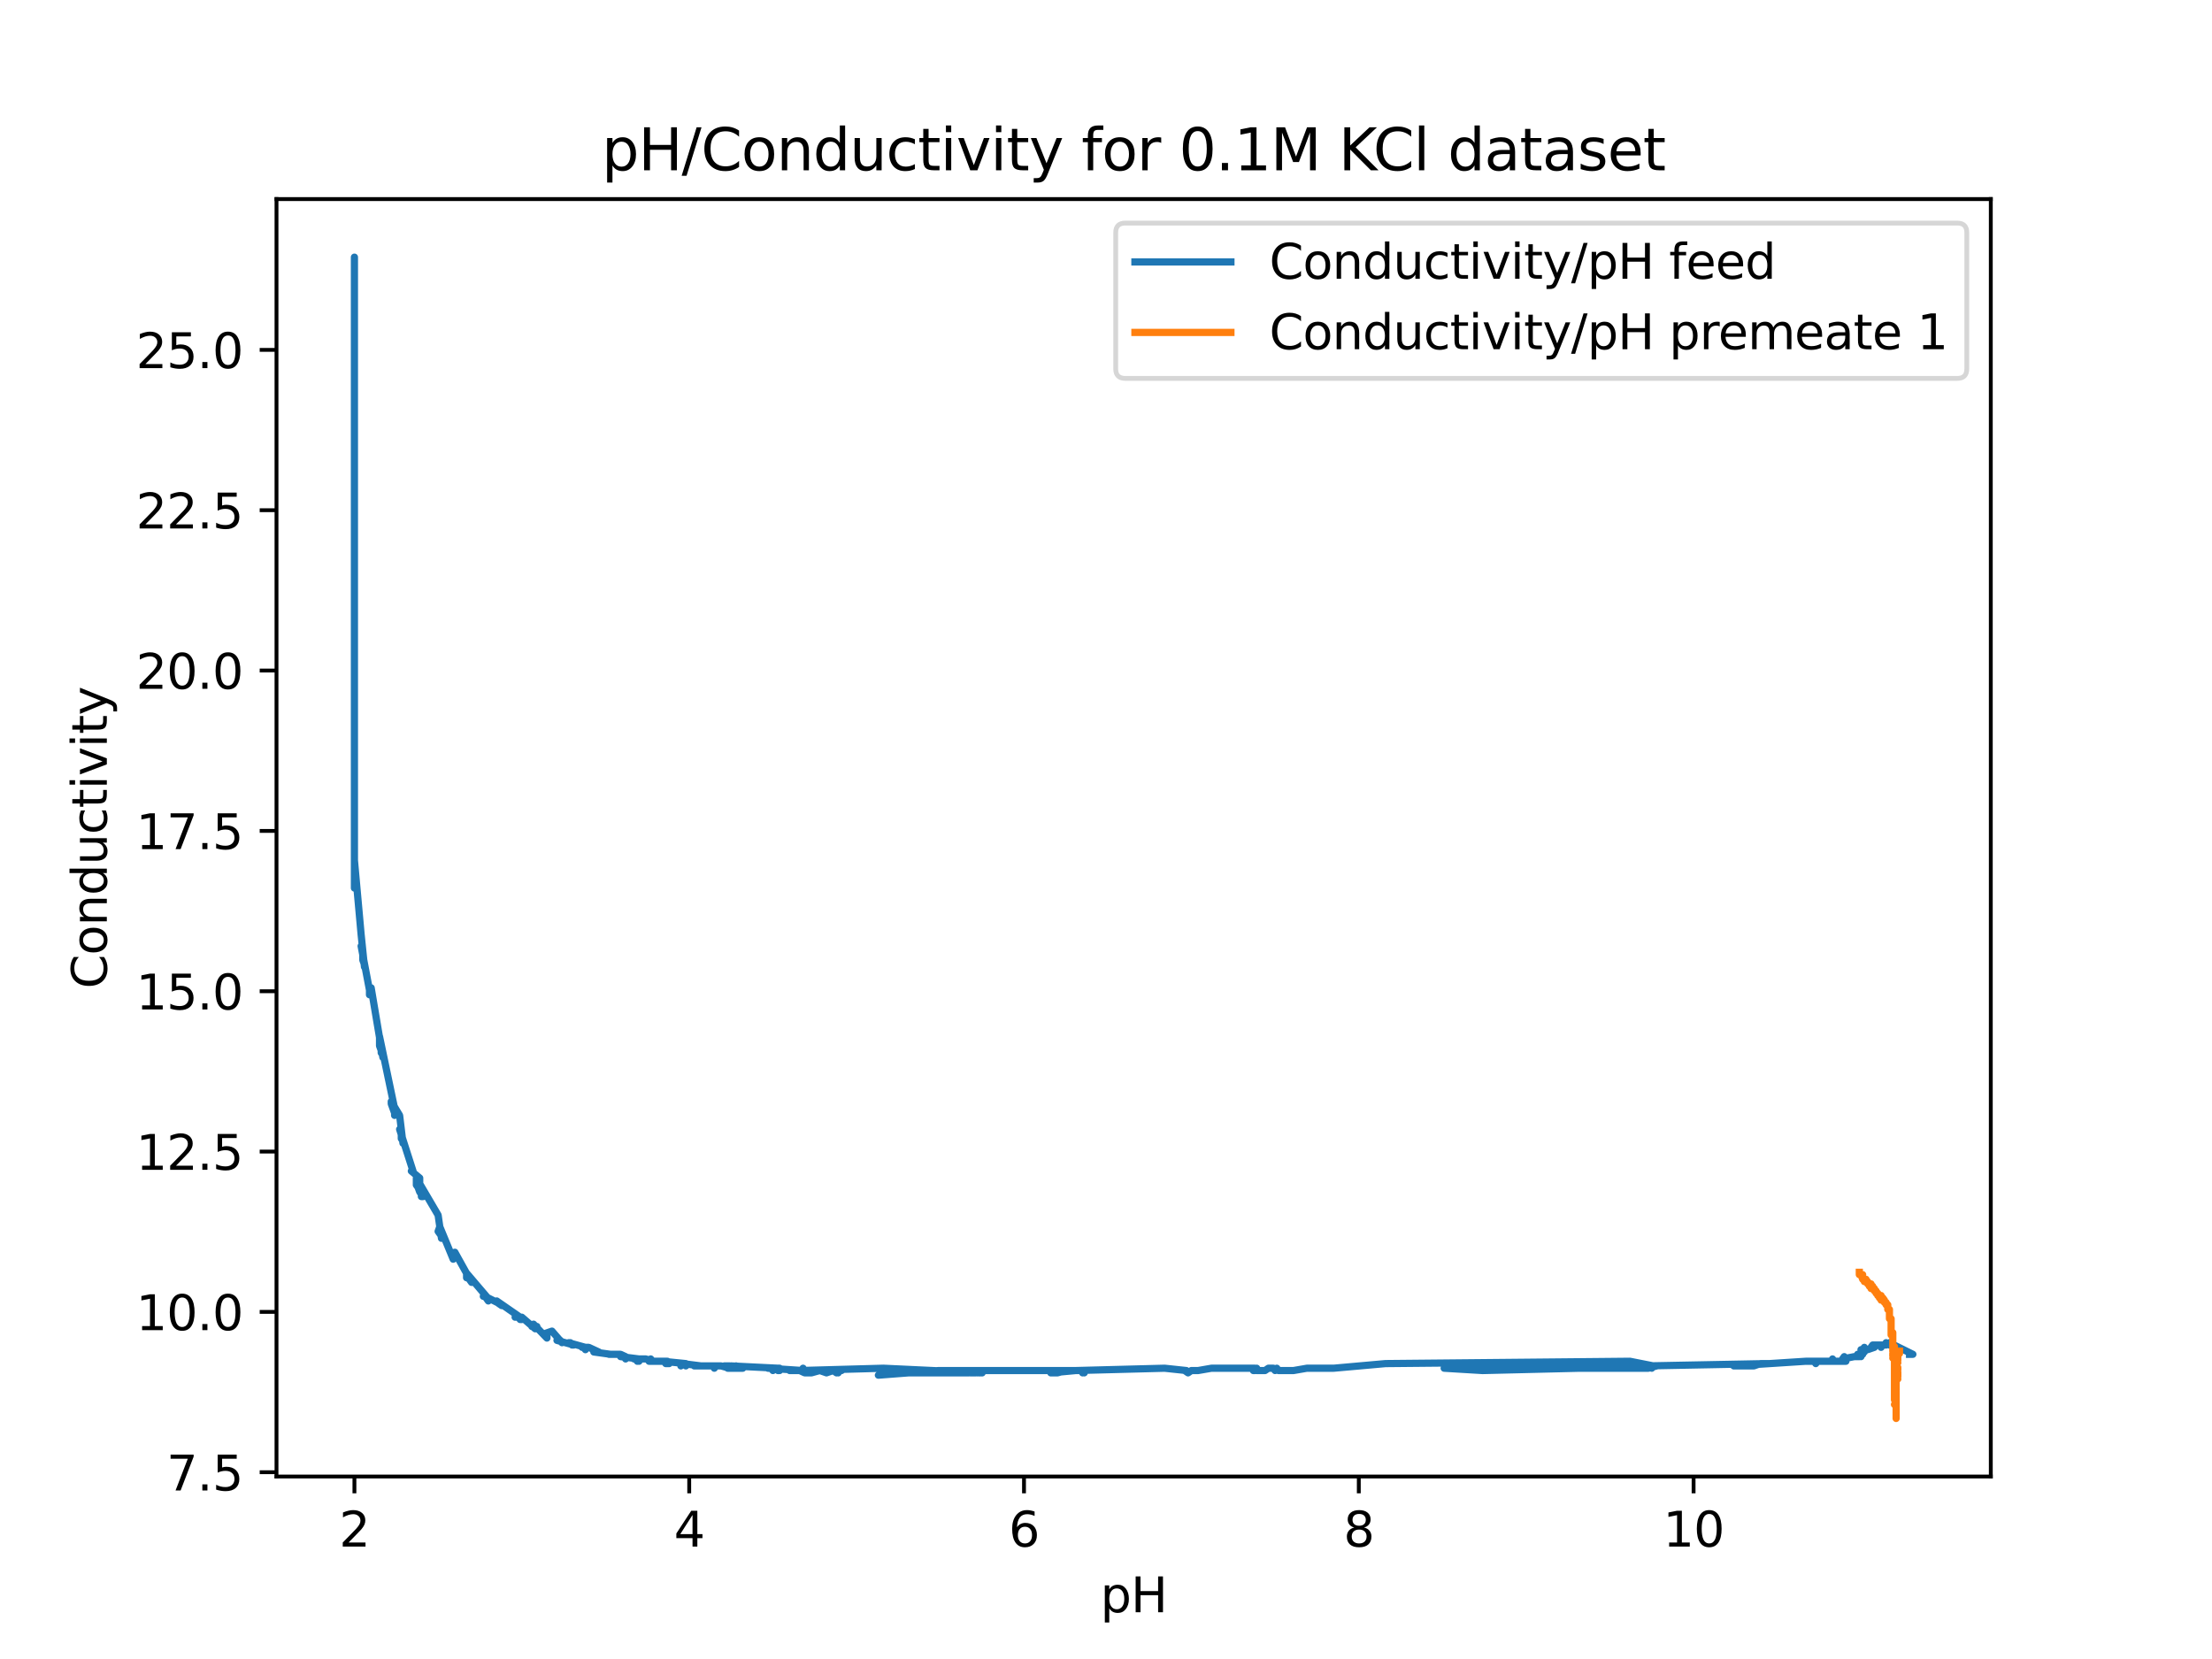 <?xml version="1.0" encoding="utf-8" standalone="no"?>
<!DOCTYPE svg PUBLIC "-//W3C//DTD SVG 1.1//EN"
  "http://www.w3.org/Graphics/SVG/1.1/DTD/svg11.dtd">
<svg xmlns:xlink="http://www.w3.org/1999/xlink" width="460.8pt" height="345.6pt" viewBox="0 0 460.8 345.6" xmlns="http://www.w3.org/2000/svg" version="1.1">
 <defs>
  <style type="text/css">*{stroke-linejoin: round; stroke-linecap: butt}</style>
 </defs>
 <g id="figure_1">
  <g id="patch_1">
   <path d="M 0 345.6 
L 460.8 345.6 
L 460.8 0 
L 0 0 
z
" style="fill: #ffffff"/>
  </g>
  <g id="axes_1">
   <g id="patch_2">
    <path d="M 57.6 307.584 
L 414.72 307.584 
L 414.72 41.472 
L 57.6 41.472 
z
" style="fill: #ffffff"/>
   </g>
   <g id="matplotlib.axis_1">
    <g id="xtick_1">
     <g id="line2d_1">
      <defs>
       <path id="me90c439170" d="M 0 0 
L 0 3.5 
" style="stroke: #000000; stroke-width: 0.8"/>
      </defs>
      <g>
       <use xlink:href="#me90c439170" x="73.833" y="307.584" style="stroke: #000000; stroke-width: 0.8"/>
      </g>
     </g>
     <g id="text_1">
      <!-- 2 -->
      <g transform="translate(70.651 322.182) scale(0.1 -0.1)">
       <defs>
        <path id="DejaVuSans-32" d="M 1228 531 
L 3431 531 
L 3431 0 
L 469 0 
L 469 531 
Q 828 903 1448 1529 
Q 2069 2156 2228 2338 
Q 2531 2678 2651 2914 
Q 2772 3150 2772 3378 
Q 2772 3750 2511 3984 
Q 2250 4219 1831 4219 
Q 1534 4219 1204 4116 
Q 875 4013 500 3803 
L 500 4441 
Q 881 4594 1212 4672 
Q 1544 4750 1819 4750 
Q 2544 4750 2975 4387 
Q 3406 4025 3406 3419 
Q 3406 3131 3298 2873 
Q 3191 2616 2906 2266 
Q 2828 2175 2409 1742 
Q 1991 1309 1228 531 
z
" transform="scale(0.016)"/>
       </defs>
       <use xlink:href="#DejaVuSans-32"/>
      </g>
     </g>
    </g>
    <g id="xtick_2">
     <g id="line2d_2">
      <g>
       <use xlink:href="#me90c439170" x="143.576" y="307.584" style="stroke: #000000; stroke-width: 0.8"/>
      </g>
     </g>
     <g id="text_2">
      <!-- 4 -->
      <g transform="translate(140.395 322.182) scale(0.1 -0.1)">
       <defs>
        <path id="DejaVuSans-34" d="M 2419 4116 
L 825 1625 
L 2419 1625 
L 2419 4116 
z
M 2253 4666 
L 3047 4666 
L 3047 1625 
L 3713 1625 
L 3713 1100 
L 3047 1100 
L 3047 0 
L 2419 0 
L 2419 1100 
L 313 1100 
L 313 1709 
L 2253 4666 
z
" transform="scale(0.016)"/>
       </defs>
       <use xlink:href="#DejaVuSans-34"/>
      </g>
     </g>
    </g>
    <g id="xtick_3">
     <g id="line2d_3">
      <g>
       <use xlink:href="#me90c439170" x="213.319" y="307.584" style="stroke: #000000; stroke-width: 0.8"/>
      </g>
     </g>
     <g id="text_3">
      <!-- 6 -->
      <g transform="translate(210.138 322.182) scale(0.1 -0.1)">
       <defs>
        <path id="DejaVuSans-36" d="M 2113 2584 
Q 1688 2584 1439 2293 
Q 1191 2003 1191 1497 
Q 1191 994 1439 701 
Q 1688 409 2113 409 
Q 2538 409 2786 701 
Q 3034 994 3034 1497 
Q 3034 2003 2786 2293 
Q 2538 2584 2113 2584 
z
M 3366 4563 
L 3366 3988 
Q 3128 4100 2886 4159 
Q 2644 4219 2406 4219 
Q 1781 4219 1451 3797 
Q 1122 3375 1075 2522 
Q 1259 2794 1537 2939 
Q 1816 3084 2150 3084 
Q 2853 3084 3261 2657 
Q 3669 2231 3669 1497 
Q 3669 778 3244 343 
Q 2819 -91 2113 -91 
Q 1303 -91 875 529 
Q 447 1150 447 2328 
Q 447 3434 972 4092 
Q 1497 4750 2381 4750 
Q 2619 4750 2861 4703 
Q 3103 4656 3366 4563 
z
" transform="scale(0.016)"/>
       </defs>
       <use xlink:href="#DejaVuSans-36"/>
      </g>
     </g>
    </g>
    <g id="xtick_4">
     <g id="line2d_4">
      <g>
       <use xlink:href="#me90c439170" x="283.062" y="307.584" style="stroke: #000000; stroke-width: 0.8"/>
      </g>
     </g>
     <g id="text_4">
      <!-- 8 -->
      <g transform="translate(279.881 322.182) scale(0.1 -0.1)">
       <defs>
        <path id="DejaVuSans-38" d="M 2034 2216 
Q 1584 2216 1326 1975 
Q 1069 1734 1069 1313 
Q 1069 891 1326 650 
Q 1584 409 2034 409 
Q 2484 409 2743 651 
Q 3003 894 3003 1313 
Q 3003 1734 2745 1975 
Q 2488 2216 2034 2216 
z
M 1403 2484 
Q 997 2584 770 2862 
Q 544 3141 544 3541 
Q 544 4100 942 4425 
Q 1341 4750 2034 4750 
Q 2731 4750 3128 4425 
Q 3525 4100 3525 3541 
Q 3525 3141 3298 2862 
Q 3072 2584 2669 2484 
Q 3125 2378 3379 2068 
Q 3634 1759 3634 1313 
Q 3634 634 3220 271 
Q 2806 -91 2034 -91 
Q 1263 -91 848 271 
Q 434 634 434 1313 
Q 434 1759 690 2068 
Q 947 2378 1403 2484 
z
M 1172 3481 
Q 1172 3119 1398 2916 
Q 1625 2713 2034 2713 
Q 2441 2713 2670 2916 
Q 2900 3119 2900 3481 
Q 2900 3844 2670 4047 
Q 2441 4250 2034 4250 
Q 1625 4250 1398 4047 
Q 1172 3844 1172 3481 
z
" transform="scale(0.016)"/>
       </defs>
       <use xlink:href="#DejaVuSans-38"/>
      </g>
     </g>
    </g>
    <g id="xtick_5">
     <g id="line2d_5">
      <g>
       <use xlink:href="#me90c439170" x="352.805" y="307.584" style="stroke: #000000; stroke-width: 0.8"/>
      </g>
     </g>
     <g id="text_5">
      <!-- 10 -->
      <g transform="translate(346.443 322.182) scale(0.1 -0.1)">
       <defs>
        <path id="DejaVuSans-31" d="M 794 531 
L 1825 531 
L 1825 4091 
L 703 3866 
L 703 4441 
L 1819 4666 
L 2450 4666 
L 2450 531 
L 3481 531 
L 3481 0 
L 794 0 
L 794 531 
z
" transform="scale(0.016)"/>
        <path id="DejaVuSans-30" d="M 2034 4250 
Q 1547 4250 1301 3770 
Q 1056 3291 1056 2328 
Q 1056 1369 1301 889 
Q 1547 409 2034 409 
Q 2525 409 2770 889 
Q 3016 1369 3016 2328 
Q 3016 3291 2770 3770 
Q 2525 4250 2034 4250 
z
M 2034 4750 
Q 2819 4750 3233 4129 
Q 3647 3509 3647 2328 
Q 3647 1150 3233 529 
Q 2819 -91 2034 -91 
Q 1250 -91 836 529 
Q 422 1150 422 2328 
Q 422 3509 836 4129 
Q 1250 4750 2034 4750 
z
" transform="scale(0.016)"/>
       </defs>
       <use xlink:href="#DejaVuSans-31"/>
       <use xlink:href="#DejaVuSans-30" x="63.623"/>
      </g>
     </g>
    </g>
    <g id="text_6">
     <!-- pH -->
     <g transform="translate(229.226 335.861) scale(0.1 -0.1)">
      <defs>
       <path id="DejaVuSans-70" d="M 1159 525 
L 1159 -1331 
L 581 -1331 
L 581 3500 
L 1159 3500 
L 1159 2969 
Q 1341 3281 1617 3432 
Q 1894 3584 2278 3584 
Q 2916 3584 3314 3078 
Q 3713 2572 3713 1747 
Q 3713 922 3314 415 
Q 2916 -91 2278 -91 
Q 1894 -91 1617 61 
Q 1341 213 1159 525 
z
M 3116 1747 
Q 3116 2381 2855 2742 
Q 2594 3103 2138 3103 
Q 1681 3103 1420 2742 
Q 1159 2381 1159 1747 
Q 1159 1113 1420 752 
Q 1681 391 2138 391 
Q 2594 391 2855 752 
Q 3116 1113 3116 1747 
z
" transform="scale(0.016)"/>
       <path id="DejaVuSans-48" d="M 628 4666 
L 1259 4666 
L 1259 2753 
L 3553 2753 
L 3553 4666 
L 4184 4666 
L 4184 0 
L 3553 0 
L 3553 2222 
L 1259 2222 
L 1259 0 
L 628 0 
L 628 4666 
z
" transform="scale(0.016)"/>
      </defs>
      <use xlink:href="#DejaVuSans-70"/>
      <use xlink:href="#DejaVuSans-48" x="63.477"/>
     </g>
    </g>
   </g>
   <g id="matplotlib.axis_2">
    <g id="ytick_1">
     <g id="line2d_6">
      <defs>
       <path id="m9a20274e48" d="M 0 0 
L -3.5 0 
" style="stroke: #000000; stroke-width: 0.8"/>
      </defs>
      <g>
       <use xlink:href="#m9a20274e48" x="57.6" y="306.692" style="stroke: #000000; stroke-width: 0.8"/>
      </g>
     </g>
     <g id="text_7">
      <!-- 7.5 -->
      <g transform="translate(34.697 310.491) scale(0.1 -0.1)">
       <defs>
        <path id="DejaVuSans-37" d="M 525 4666 
L 3525 4666 
L 3525 4397 
L 1831 0 
L 1172 0 
L 2766 4134 
L 525 4134 
L 525 4666 
z
" transform="scale(0.016)"/>
        <path id="DejaVuSans-2e" d="M 684 794 
L 1344 794 
L 1344 0 
L 684 0 
L 684 794 
z
" transform="scale(0.016)"/>
        <path id="DejaVuSans-35" d="M 691 4666 
L 3169 4666 
L 3169 4134 
L 1269 4134 
L 1269 2991 
Q 1406 3038 1543 3061 
Q 1681 3084 1819 3084 
Q 2600 3084 3056 2656 
Q 3513 2228 3513 1497 
Q 3513 744 3044 326 
Q 2575 -91 1722 -91 
Q 1428 -91 1123 -41 
Q 819 9 494 109 
L 494 744 
Q 775 591 1075 516 
Q 1375 441 1709 441 
Q 2250 441 2565 725 
Q 2881 1009 2881 1497 
Q 2881 1984 2565 2268 
Q 2250 2553 1709 2553 
Q 1456 2553 1204 2497 
Q 953 2441 691 2322 
L 691 4666 
z
" transform="scale(0.016)"/>
       </defs>
       <use xlink:href="#DejaVuSans-37"/>
       <use xlink:href="#DejaVuSans-2e" x="63.623"/>
       <use xlink:href="#DejaVuSans-35" x="95.41"/>
      </g>
     </g>
    </g>
    <g id="ytick_2">
     <g id="line2d_7">
      <g>
       <use xlink:href="#m9a20274e48" x="57.6" y="273.291" style="stroke: #000000; stroke-width: 0.8"/>
      </g>
     </g>
     <g id="text_8">
      <!-- 10.0 -->
      <g transform="translate(28.334 277.091) scale(0.1 -0.1)">
       <use xlink:href="#DejaVuSans-31"/>
       <use xlink:href="#DejaVuSans-30" x="63.623"/>
       <use xlink:href="#DejaVuSans-2e" x="127.246"/>
       <use xlink:href="#DejaVuSans-30" x="159.033"/>
      </g>
     </g>
    </g>
    <g id="ytick_3">
     <g id="line2d_8">
      <g>
       <use xlink:href="#m9a20274e48" x="57.6" y="239.891" style="stroke: #000000; stroke-width: 0.8"/>
      </g>
     </g>
     <g id="text_9">
      <!-- 12.5 -->
      <g transform="translate(28.334 243.69) scale(0.1 -0.1)">
       <use xlink:href="#DejaVuSans-31"/>
       <use xlink:href="#DejaVuSans-32" x="63.623"/>
       <use xlink:href="#DejaVuSans-2e" x="127.246"/>
       <use xlink:href="#DejaVuSans-35" x="159.033"/>
      </g>
     </g>
    </g>
    <g id="ytick_4">
     <g id="line2d_9">
      <g>
       <use xlink:href="#m9a20274e48" x="57.6" y="206.49" style="stroke: #000000; stroke-width: 0.8"/>
      </g>
     </g>
     <g id="text_10">
      <!-- 15.0 -->
      <g transform="translate(28.334 210.29) scale(0.1 -0.1)">
       <use xlink:href="#DejaVuSans-31"/>
       <use xlink:href="#DejaVuSans-35" x="63.623"/>
       <use xlink:href="#DejaVuSans-2e" x="127.246"/>
       <use xlink:href="#DejaVuSans-30" x="159.033"/>
      </g>
     </g>
    </g>
    <g id="ytick_5">
     <g id="line2d_10">
      <g>
       <use xlink:href="#m9a20274e48" x="57.6" y="173.09" style="stroke: #000000; stroke-width: 0.8"/>
      </g>
     </g>
     <g id="text_11">
      <!-- 17.5 -->
      <g transform="translate(28.334 176.889) scale(0.1 -0.1)">
       <use xlink:href="#DejaVuSans-31"/>
       <use xlink:href="#DejaVuSans-37" x="63.623"/>
       <use xlink:href="#DejaVuSans-2e" x="127.246"/>
       <use xlink:href="#DejaVuSans-35" x="159.033"/>
      </g>
     </g>
    </g>
    <g id="ytick_6">
     <g id="line2d_11">
      <g>
       <use xlink:href="#m9a20274e48" x="57.6" y="139.689" style="stroke: #000000; stroke-width: 0.8"/>
      </g>
     </g>
     <g id="text_12">
      <!-- 20.0 -->
      <g transform="translate(28.334 143.488) scale(0.1 -0.1)">
       <use xlink:href="#DejaVuSans-32"/>
       <use xlink:href="#DejaVuSans-30" x="63.623"/>
       <use xlink:href="#DejaVuSans-2e" x="127.246"/>
       <use xlink:href="#DejaVuSans-30" x="159.033"/>
      </g>
     </g>
    </g>
    <g id="ytick_7">
     <g id="line2d_12">
      <g>
       <use xlink:href="#m9a20274e48" x="57.6" y="106.289" style="stroke: #000000; stroke-width: 0.8"/>
      </g>
     </g>
     <g id="text_13">
      <!-- 22.5 -->
      <g transform="translate(28.334 110.088) scale(0.1 -0.1)">
       <use xlink:href="#DejaVuSans-32"/>
       <use xlink:href="#DejaVuSans-32" x="63.623"/>
       <use xlink:href="#DejaVuSans-2e" x="127.246"/>
       <use xlink:href="#DejaVuSans-35" x="159.033"/>
      </g>
     </g>
    </g>
    <g id="ytick_8">
     <g id="line2d_13">
      <g>
       <use xlink:href="#m9a20274e48" x="57.6" y="72.888" style="stroke: #000000; stroke-width: 0.8"/>
      </g>
     </g>
     <g id="text_14">
      <!-- 25.0 -->
      <g transform="translate(28.334 76.687) scale(0.1 -0.1)">
       <use xlink:href="#DejaVuSans-32"/>
       <use xlink:href="#DejaVuSans-35" x="63.623"/>
       <use xlink:href="#DejaVuSans-2e" x="127.246"/>
       <use xlink:href="#DejaVuSans-30" x="159.033"/>
      </g>
     </g>
    </g>
    <g id="text_15">
     <!-- Conductivity -->
     <g transform="translate(22.255 205.957) rotate(-90) scale(0.1 -0.1)">
      <defs>
       <path id="DejaVuSans-43" d="M 4122 4306 
L 4122 3641 
Q 3803 3938 3442 4084 
Q 3081 4231 2675 4231 
Q 1875 4231 1450 3742 
Q 1025 3253 1025 2328 
Q 1025 1406 1450 917 
Q 1875 428 2675 428 
Q 3081 428 3442 575 
Q 3803 722 4122 1019 
L 4122 359 
Q 3791 134 3420 21 
Q 3050 -91 2638 -91 
Q 1578 -91 968 557 
Q 359 1206 359 2328 
Q 359 3453 968 4101 
Q 1578 4750 2638 4750 
Q 3056 4750 3426 4639 
Q 3797 4528 4122 4306 
z
" transform="scale(0.016)"/>
       <path id="DejaVuSans-6f" d="M 1959 3097 
Q 1497 3097 1228 2736 
Q 959 2375 959 1747 
Q 959 1119 1226 758 
Q 1494 397 1959 397 
Q 2419 397 2687 759 
Q 2956 1122 2956 1747 
Q 2956 2369 2687 2733 
Q 2419 3097 1959 3097 
z
M 1959 3584 
Q 2709 3584 3137 3096 
Q 3566 2609 3566 1747 
Q 3566 888 3137 398 
Q 2709 -91 1959 -91 
Q 1206 -91 779 398 
Q 353 888 353 1747 
Q 353 2609 779 3096 
Q 1206 3584 1959 3584 
z
" transform="scale(0.016)"/>
       <path id="DejaVuSans-6e" d="M 3513 2113 
L 3513 0 
L 2938 0 
L 2938 2094 
Q 2938 2591 2744 2837 
Q 2550 3084 2163 3084 
Q 1697 3084 1428 2787 
Q 1159 2491 1159 1978 
L 1159 0 
L 581 0 
L 581 3500 
L 1159 3500 
L 1159 2956 
Q 1366 3272 1645 3428 
Q 1925 3584 2291 3584 
Q 2894 3584 3203 3211 
Q 3513 2838 3513 2113 
z
" transform="scale(0.016)"/>
       <path id="DejaVuSans-64" d="M 2906 2969 
L 2906 4863 
L 3481 4863 
L 3481 0 
L 2906 0 
L 2906 525 
Q 2725 213 2448 61 
Q 2172 -91 1784 -91 
Q 1150 -91 751 415 
Q 353 922 353 1747 
Q 353 2572 751 3078 
Q 1150 3584 1784 3584 
Q 2172 3584 2448 3432 
Q 2725 3281 2906 2969 
z
M 947 1747 
Q 947 1113 1208 752 
Q 1469 391 1925 391 
Q 2381 391 2643 752 
Q 2906 1113 2906 1747 
Q 2906 2381 2643 2742 
Q 2381 3103 1925 3103 
Q 1469 3103 1208 2742 
Q 947 2381 947 1747 
z
" transform="scale(0.016)"/>
       <path id="DejaVuSans-75" d="M 544 1381 
L 544 3500 
L 1119 3500 
L 1119 1403 
Q 1119 906 1312 657 
Q 1506 409 1894 409 
Q 2359 409 2629 706 
Q 2900 1003 2900 1516 
L 2900 3500 
L 3475 3500 
L 3475 0 
L 2900 0 
L 2900 538 
Q 2691 219 2414 64 
Q 2138 -91 1772 -91 
Q 1169 -91 856 284 
Q 544 659 544 1381 
z
M 1991 3584 
L 1991 3584 
z
" transform="scale(0.016)"/>
       <path id="DejaVuSans-63" d="M 3122 3366 
L 3122 2828 
Q 2878 2963 2633 3030 
Q 2388 3097 2138 3097 
Q 1578 3097 1268 2742 
Q 959 2388 959 1747 
Q 959 1106 1268 751 
Q 1578 397 2138 397 
Q 2388 397 2633 464 
Q 2878 531 3122 666 
L 3122 134 
Q 2881 22 2623 -34 
Q 2366 -91 2075 -91 
Q 1284 -91 818 406 
Q 353 903 353 1747 
Q 353 2603 823 3093 
Q 1294 3584 2113 3584 
Q 2378 3584 2631 3529 
Q 2884 3475 3122 3366 
z
" transform="scale(0.016)"/>
       <path id="DejaVuSans-74" d="M 1172 4494 
L 1172 3500 
L 2356 3500 
L 2356 3053 
L 1172 3053 
L 1172 1153 
Q 1172 725 1289 603 
Q 1406 481 1766 481 
L 2356 481 
L 2356 0 
L 1766 0 
Q 1100 0 847 248 
Q 594 497 594 1153 
L 594 3053 
L 172 3053 
L 172 3500 
L 594 3500 
L 594 4494 
L 1172 4494 
z
" transform="scale(0.016)"/>
       <path id="DejaVuSans-69" d="M 603 3500 
L 1178 3500 
L 1178 0 
L 603 0 
L 603 3500 
z
M 603 4863 
L 1178 4863 
L 1178 4134 
L 603 4134 
L 603 4863 
z
" transform="scale(0.016)"/>
       <path id="DejaVuSans-76" d="M 191 3500 
L 800 3500 
L 1894 563 
L 2988 3500 
L 3597 3500 
L 2284 0 
L 1503 0 
L 191 3500 
z
" transform="scale(0.016)"/>
       <path id="DejaVuSans-79" d="M 2059 -325 
Q 1816 -950 1584 -1140 
Q 1353 -1331 966 -1331 
L 506 -1331 
L 506 -850 
L 844 -850 
Q 1081 -850 1212 -737 
Q 1344 -625 1503 -206 
L 1606 56 
L 191 3500 
L 800 3500 
L 1894 763 
L 2988 3500 
L 3597 3500 
L 2059 -325 
z
" transform="scale(0.016)"/>
      </defs>
      <use xlink:href="#DejaVuSans-43"/>
      <use xlink:href="#DejaVuSans-6f" x="69.824"/>
      <use xlink:href="#DejaVuSans-6e" x="131.006"/>
      <use xlink:href="#DejaVuSans-64" x="194.385"/>
      <use xlink:href="#DejaVuSans-75" x="257.861"/>
      <use xlink:href="#DejaVuSans-63" x="321.24"/>
      <use xlink:href="#DejaVuSans-74" x="376.221"/>
      <use xlink:href="#DejaVuSans-69" x="415.43"/>
      <use xlink:href="#DejaVuSans-76" x="443.213"/>
      <use xlink:href="#DejaVuSans-69" x="502.393"/>
      <use xlink:href="#DejaVuSans-74" x="530.176"/>
      <use xlink:href="#DejaVuSans-79" x="569.385"/>
     </g>
    </g>
   </g>
   <g id="line2d_14">
    <path d="M 397.79 282.126 
L 398.487 282.126 
L 398.487 282.126 
L 393.605 279.71 
L 393.605 280.193 
L 393.605 279.71 
L 392.908 280.193 
L 392.908 279.71 
L 392.908 280.193 
L 391.862 280.193 
L 391.862 280.193 
L 391.862 280.677 
L 391.862 280.193 
L 390.118 280.193 
L 389.769 280.677 
L 389.769 280.677 
L 390.467 280.677 
L 390.467 280.677 
L 389.072 281.161 
L 387.677 281.161 
L 388.026 281.161 
L 388.375 280.677 
L 388.375 281.643 
L 388.375 281.643 
L 388.026 281.643 
L 388.026 281.643 
L 388.026 282.126 
L 388.026 282.126 
L 387.677 282.126 
L 387.677 282.126 
L 387.677 282.61 
L 387.677 282.126 
L 387.328 282.126 
L 387.328 282.126 
L 387.328 282.61 
L 387.328 282.61 
L 386.98 282.61 
L 386.98 282.61 
L 386.98 282.126 
L 386.98 282.61 
L 386.282 282.61 
L 383.841 283.092 
L 384.19 282.61 
L 384.19 283.092 
L 384.19 282.61 
L 384.539 283.092 
L 384.539 283.092 
L 384.539 283.576 
L 381.051 283.576 
L 381.749 283.576 
L 381.749 283.092 
L 382.098 283.576 
L 382.098 283.576 
L 376.867 283.576 
L 377.913 283.576 
L 378.262 284.06 
L 378.262 284.06 
L 378.61 283.576 
L 378.61 283.576 
L 378.262 283.576 
L 378.262 284.06 
L 378.262 283.576 
L 376.169 283.576 
L 361.175 284.542 
L 365.359 284.542 
L 366.754 284.06 
L 368.498 284.06 
L 368.149 284.06 
L 317.934 285.026 
L 300.847 285.026 
L 308.867 285.509 
L 329.093 285.026 
L 343.39 285.026 
L 345.134 284.542 
L 344.785 284.542 
L 344.088 284.542 
L 344.088 285.026 
L 344.088 284.542 
L 344.436 284.542 
L 344.436 284.542 
L 339.554 283.576 
L 288.642 284.06 
L 277.832 285.026 
L 272.252 285.026 
L 269.462 285.509 
L 266.324 285.509 
L 265.975 285.026 
L 265.626 285.509 
L 265.278 285.026 
L 264.232 285.026 
L 263.534 285.509 
L 261.791 285.509 
L 261.791 285.026 
L 261.442 285.509 
L 261.442 285.509 
L 261.093 285.509 
L 261.093 285.509 
L 261.093 285.026 
L 261.093 285.509 
L 261.442 285.026 
L 252.375 285.026 
L 249.586 285.509 
L 248.191 285.509 
L 247.493 285.992 
L 246.796 285.509 
L 246.796 285.509 
L 247.145 285.509 
L 247.145 285.509 
L 242.611 285.026 
L 224.129 285.509 
L 218.899 285.992 
L 219.247 285.992 
L 220.293 285.992 
L 222.037 285.509 
L 225.524 285.509 
L 225.524 285.992 
L 225.524 285.509 
L 225.873 285.992 
L 225.873 285.509 
L 195.535 285.509 
L 182.981 286.475 
L 185.422 285.992 
L 201.811 285.992 
L 201.811 285.992 
L 201.811 285.509 
L 202.16 285.992 
L 202.16 285.992 
L 202.509 285.992 
L 202.509 285.509 
L 202.509 285.992 
L 203.206 285.992 
L 203.206 285.992 
L 203.206 285.509 
L 203.206 285.992 
L 203.555 285.509 
L 203.555 285.992 
L 203.904 285.509 
L 203.904 285.992 
L 203.904 285.992 
L 204.252 285.992 
L 204.252 285.509 
L 204.252 285.992 
L 204.601 285.509 
L 204.601 285.992 
L 204.601 285.992 
L 184.027 285.026 
L 166.591 285.509 
L 167.637 285.992 
L 169.032 285.992 
L 170.776 285.509 
L 172.171 285.992 
L 173.565 285.509 
L 174.263 285.992 
L 174.263 285.509 
L 174.263 285.509 
L 173.914 285.509 
L 173.914 285.509 
L 174.263 285.992 
L 174.263 285.509 
L 174.263 285.509 
L 174.612 285.509 
L 174.612 285.992 
L 174.612 285.509 
L 175.309 285.509 
L 164.499 285.509 
L 167.289 285.509 
L 167.289 285.026 
L 167.289 285.509 
L 159.966 285.026 
L 160.663 285.026 
L 161.012 285.509 
L 161.36 285.026 
L 162.058 285.026 
L 162.058 285.026 
L 162.058 285.509 
L 162.058 285.026 
L 162.407 285.026 
L 162.058 285.509 
L 162.407 285.509 
L 162.407 285.026 
L 162.407 285.026 
L 162.058 285.026 
L 152.294 284.542 
L 152.643 285.026 
L 153.34 284.542 
L 154.037 285.026 
L 154.735 285.026 
L 151.596 285.026 
L 150.899 284.542 
L 151.945 284.542 
L 151.945 285.026 
L 151.945 285.026 
L 150.202 284.542 
L 148.807 284.542 
L 148.807 285.026 
L 149.155 284.542 
L 149.853 284.542 
L 144.622 284.542 
L 146.017 284.542 
L 142.181 284.06 
L 141.832 284.542 
L 142.181 284.06 
L 142.878 284.06 
L 142.878 284.06 
L 142.878 284.542 
L 142.878 284.06 
L 137.996 283.576 
L 138.345 283.576 
L 138.694 284.06 
L 139.391 284.06 
L 139.391 284.06 
L 139.043 283.576 
L 135.207 283.576 
L 135.555 283.092 
L 135.904 283.576 
L 135.904 283.576 
L 136.253 283.576 
L 136.253 283.576 
L 134.509 283.092 
L 132.068 283.092 
L 132.417 283.092 
L 132.766 283.576 
L 133.114 283.092 
L 133.114 283.092 
L 133.114 283.576 
L 133.114 283.092 
L 129.279 282.61 
L 129.976 282.61 
L 130.325 283.092 
L 130.325 282.61 
L 129.279 282.126 
L 126.838 282.126 
L 127.186 282.126 
L 123.699 281.643 
L 124.397 281.643 
L 124.745 281.643 
L 124.745 281.643 
L 122.653 280.677 
L 121.258 280.677 
L 121.607 280.677 
L 121.956 281.161 
L 121.956 280.677 
L 118.468 279.71 
L 118.817 279.71 
L 119.166 280.193 
L 119.166 280.193 
L 119.515 280.193 
L 119.515 280.193 
L 116.027 279.227 
L 116.376 279.227 
L 116.725 279.227 
L 116.725 279.227 
L 117.074 279.71 
L 114.981 277.294 
L 113.586 277.778 
L 113.935 277.778 
L 113.935 278.744 
L 111.145 275.844 
L 110.797 276.328 
L 110.797 276.328 
L 111.145 276.328 
L 111.494 276.81 
L 111.494 276.328 
L 111.843 276.81 
L 111.843 276.328 
L 111.494 276.81 
L 108.704 274.395 
L 107.309 274.395 
L 108.007 274.395 
L 108.356 274.879 
L 108.356 274.879 
L 108.356 274.395 
L 108.356 274.879 
L 108.704 274.879 
L 108.356 274.879 
L 108.704 274.395 
L 108.356 274.879 
L 108.704 274.879 
L 108.356 274.879 
L 108.356 274.395 
L 108.356 274.395 
L 103.474 271.012 
L 103.822 271.496 
L 103.822 271.496 
L 104.52 271.979 
L 104.52 271.979 
L 104.868 271.979 
L 104.868 271.979 
L 101.033 270.046 
L 100.684 270.046 
L 101.033 270.046 
L 101.73 271.012 
L 101.73 271.012 
L 101.73 270.53 
L 97.197 265.214 
L 97.197 266.18 
L 97.545 266.18 
L 98.243 267.147 
L 94.756 260.865 
L 94.058 261.349 
L 94.407 261.349 
L 94.407 262.315 
L 91.617 255.55 
L 91.269 256.516 
L 91.966 257.482 
L 91.966 257.966 
L 91.966 257.966 
L 91.269 253.133 
L 86.735 245.402 
L 86.735 246.851 
L 87.084 247.335 
L 87.433 248.301 
L 87.781 248.785 
L 87.781 249.268 
L 88.13 249.268 
L 87.433 247.819 
L 87.433 247.819 
L 87.433 245.402 
L 85.689 243.952 
L 86.038 243.952 
L 86.038 243.952 
L 83.248 235.255 
L 83.597 236.221 
L 83.597 237.188 
L 83.945 237.67 
L 83.945 238.154 
L 83.248 232.356 
L 81.504 229.456 
L 81.504 229.94 
L 82.202 231.872 
L 82.202 231.872 
L 82.202 232.356 
L 82.202 230.906 
L 79.063 215.927 
L 79.063 217.86 
L 79.412 218.826 
L 79.412 219.309 
L 79.761 219.792 
L 79.761 219.792 
L 79.761 220.275 
L 77.32 205.78 
L 76.971 207.229 
L 76.971 206.262 
L 75.228 197.082 
L 75.576 198.532 
L 75.576 199.981 
L 75.925 200.947 
L 75.925 201.431 
L 75.925 201.431 
L 75.228 194.665 
L 73.833 179.202 
L 73.833 185.002 
L 73.833 53.568 
L 73.833 69.997 
" clip-path="url(#p784403aa1d)" style="fill: none; stroke: #1f77b4; stroke-width: 1.5; stroke-linecap: square"/>
   </g>
   <g id="line2d_15">
    <path d="M 395.698 281.474 
L 395.698 281.958 
L 395.698 281.958 
L 395.349 281.958 
L 395.698 281.958 
L 395.698 281.474 
L 395.698 281.474 
L 395.349 281.958 
L 395.698 281.958 
L 395.349 281.958 
L 395.698 281.474 
L 395.698 281.474 
L 395.698 281.958 
L 395.698 281.474 
L 395.349 281.958 
L 395.349 281.958 
L 395.349 281.474 
L 395.349 281.958 
L 395.698 281.958 
L 395.349 281.958 
L 395.349 281.474 
L 395.349 281.958 
L 395 281.958 
L 395 281.958 
L 395 282.924 
L 395 282.442 
L 395.349 282.442 
L 395.349 282.442 
L 395 282.924 
L 395.349 282.442 
L 395.349 282.924 
L 395 282.924 
L 395 282.924 
L 395 283.408 
L 395 283.408 
L 395.349 283.408 
L 395.349 283.408 
L 395.349 282.924 
L 395.349 283.408 
L 395 283.408 
L 395 283.408 
L 395 283.891 
L 395 283.891 
L 395.349 283.891 
L 395 283.891 
L 395 283.408 
L 395 283.891 
L 395.349 283.891 
L 395 283.891 
L 395 284.857 
L 395 284.857 
L 395.349 284.857 
L 395.349 284.857 
L 395.349 285.341 
L 395.349 284.857 
L 395 285.341 
L 395.349 284.857 
L 395.349 285.341 
L 395 285.341 
L 395 285.341 
L 395 285.823 
L 395 285.823 
L 395.349 285.823 
L 395 285.823 
L 395 286.307 
L 395.349 285.823 
L 395 286.307 
L 395.349 286.307 
L 395.349 286.307 
L 395.349 285.823 
L 395.349 286.307 
L 395 286.307 
L 395.349 286.307 
L 395.349 286.791 
L 395.349 286.791 
L 395 286.791 
L 395 286.307 
L 395 286.791 
L 395.349 286.791 
L 395 286.307 
L 395.349 286.791 
L 395 286.791 
L 395 286.791 
L 395 287.273 
L 395.349 287.273 
L 395 287.273 
L 395 286.791 
L 395 287.273 
L 395.349 287.273 
L 395 287.273 
L 395 295.488 
L 395 292.589 
L 394.651 292.589 
L 395 292.589 
L 395 291.623 
L 395 291.623 
L 394.651 291.623 
L 394.651 291.623 
L 394.651 282.924 
L 394.651 282.924 
L 394.303 282.924 
L 394.651 282.924 
L 394.303 282.442 
L 394.303 282.442 
L 394.651 282.442 
L 394.303 282.442 
L 394.303 281.958 
L 394.651 281.958 
L 394.651 281.958 
L 394.303 281.474 
L 394.303 281.474 
L 394.651 281.474 
L 394.303 281.474 
L 394.303 280.992 
L 394.651 281.474 
L 394.303 280.992 
L 394.651 280.992 
L 394.303 280.992 
L 394.303 280.509 
L 394.651 280.509 
L 394.303 280.509 
L 394.303 278.093 
L 394.303 278.093 
L 393.954 278.093 
L 394.303 278.093 
L 393.954 277.609 
L 393.954 278.093 
L 393.954 277.609 
L 394.303 277.609 
L 394.303 278.093 
L 393.954 277.609 
L 393.954 277.609 
L 393.954 274.71 
L 393.954 274.71 
L 393.605 274.71 
L 393.605 274.71 
L 393.605 272.777 
L 393.257 272.777 
L 393.257 272.777 
L 393.257 271.811 
L 393.257 271.811 
L 392.908 271.811 
L 392.908 271.811 
L 392.908 271.327 
L 392.908 271.327 
L 392.559 271.327 
L 392.559 270.844 
L 392.559 270.844 
L 392.21 270.844 
L 392.559 270.844 
L 392.21 270.361 
L 392.21 270.844 
L 392.21 270.361 
L 391.862 270.361 
L 391.862 270.361 
L 391.862 270.844 
L 391.862 269.878 
L 391.862 269.878 
L 391.513 270.361 
L 391.513 269.878 
L 391.513 269.878 
L 391.164 269.878 
L 391.164 269.878 
L 391.164 269.394 
L 391.164 269.394 
L 390.816 269.394 
L 390.816 269.394 
L 390.816 268.912 
L 390.816 268.912 
L 390.467 268.912 
L 390.467 268.912 
L 390.467 268.428 
L 390.467 268.428 
L 389.769 268.428 
L 389.769 267.945 
L 389.769 267.945 
L 390.118 267.945 
L 389.421 267.945 
L 389.421 267.462 
L 389.421 267.462 
L 389.769 267.462 
L 389.072 267.462 
L 389.072 267.462 
L 389.072 266.979 
L 389.072 266.979 
L 388.375 266.979 
L 388.375 266.495 
L 388.375 266.495 
L 388.723 266.495 
L 388.026 266.495 
L 388.026 266.495 
L 387.677 265.529 
L 387.677 265.529 
L 388.026 265.529 
L 387.328 265.529 
L 387.328 265.529 
L 387.328 265.045 
L 387.328 265.045 
" clip-path="url(#p784403aa1d)" style="fill: none; stroke: #ff7f0e; stroke-width: 1.5; stroke-linecap: square"/>
   </g>
   <g id="patch_3">
    <path d="M 57.6 307.584 
L 57.6 41.472 
" style="fill: none; stroke: #000000; stroke-width: 0.8; stroke-linejoin: miter; stroke-linecap: square"/>
   </g>
   <g id="patch_4">
    <path d="M 414.72 307.584 
L 414.72 41.472 
" style="fill: none; stroke: #000000; stroke-width: 0.8; stroke-linejoin: miter; stroke-linecap: square"/>
   </g>
   <g id="patch_5">
    <path d="M 57.6 307.584 
L 414.72 307.584 
" style="fill: none; stroke: #000000; stroke-width: 0.8; stroke-linejoin: miter; stroke-linecap: square"/>
   </g>
   <g id="patch_6">
    <path d="M 57.6 41.472 
L 414.72 41.472 
" style="fill: none; stroke: #000000; stroke-width: 0.8; stroke-linejoin: miter; stroke-linecap: square"/>
   </g>
   <g id="text_16">
    <!-- pH/Conductivity for 0.1M KCl dataset -->
    <g transform="translate(125.361 35.472) scale(0.12 -0.12)">
     <defs>
      <path id="DejaVuSans-2f" d="M 1625 4666 
L 2156 4666 
L 531 -594 
L 0 -594 
L 1625 4666 
z
" transform="scale(0.016)"/>
      <path id="DejaVuSans-20" transform="scale(0.016)"/>
      <path id="DejaVuSans-66" d="M 2375 4863 
L 2375 4384 
L 1825 4384 
Q 1516 4384 1395 4259 
Q 1275 4134 1275 3809 
L 1275 3500 
L 2222 3500 
L 2222 3053 
L 1275 3053 
L 1275 0 
L 697 0 
L 697 3053 
L 147 3053 
L 147 3500 
L 697 3500 
L 697 3744 
Q 697 4328 969 4595 
Q 1241 4863 1831 4863 
L 2375 4863 
z
" transform="scale(0.016)"/>
      <path id="DejaVuSans-72" d="M 2631 2963 
Q 2534 3019 2420 3045 
Q 2306 3072 2169 3072 
Q 1681 3072 1420 2755 
Q 1159 2438 1159 1844 
L 1159 0 
L 581 0 
L 581 3500 
L 1159 3500 
L 1159 2956 
Q 1341 3275 1631 3429 
Q 1922 3584 2338 3584 
Q 2397 3584 2469 3576 
Q 2541 3569 2628 3553 
L 2631 2963 
z
" transform="scale(0.016)"/>
      <path id="DejaVuSans-4d" d="M 628 4666 
L 1569 4666 
L 2759 1491 
L 3956 4666 
L 4897 4666 
L 4897 0 
L 4281 0 
L 4281 4097 
L 3078 897 
L 2444 897 
L 1241 4097 
L 1241 0 
L 628 0 
L 628 4666 
z
" transform="scale(0.016)"/>
      <path id="DejaVuSans-4b" d="M 628 4666 
L 1259 4666 
L 1259 2694 
L 3353 4666 
L 4166 4666 
L 1850 2491 
L 4331 0 
L 3500 0 
L 1259 2247 
L 1259 0 
L 628 0 
L 628 4666 
z
" transform="scale(0.016)"/>
      <path id="DejaVuSans-6c" d="M 603 4863 
L 1178 4863 
L 1178 0 
L 603 0 
L 603 4863 
z
" transform="scale(0.016)"/>
      <path id="DejaVuSans-61" d="M 2194 1759 
Q 1497 1759 1228 1600 
Q 959 1441 959 1056 
Q 959 750 1161 570 
Q 1363 391 1709 391 
Q 2188 391 2477 730 
Q 2766 1069 2766 1631 
L 2766 1759 
L 2194 1759 
z
M 3341 1997 
L 3341 0 
L 2766 0 
L 2766 531 
Q 2569 213 2275 61 
Q 1981 -91 1556 -91 
Q 1019 -91 701 211 
Q 384 513 384 1019 
Q 384 1609 779 1909 
Q 1175 2209 1959 2209 
L 2766 2209 
L 2766 2266 
Q 2766 2663 2505 2880 
Q 2244 3097 1772 3097 
Q 1472 3097 1187 3025 
Q 903 2953 641 2809 
L 641 3341 
Q 956 3463 1253 3523 
Q 1550 3584 1831 3584 
Q 2591 3584 2966 3190 
Q 3341 2797 3341 1997 
z
" transform="scale(0.016)"/>
      <path id="DejaVuSans-73" d="M 2834 3397 
L 2834 2853 
Q 2591 2978 2328 3040 
Q 2066 3103 1784 3103 
Q 1356 3103 1142 2972 
Q 928 2841 928 2578 
Q 928 2378 1081 2264 
Q 1234 2150 1697 2047 
L 1894 2003 
Q 2506 1872 2764 1633 
Q 3022 1394 3022 966 
Q 3022 478 2636 193 
Q 2250 -91 1575 -91 
Q 1294 -91 989 -36 
Q 684 19 347 128 
L 347 722 
Q 666 556 975 473 
Q 1284 391 1588 391 
Q 1994 391 2212 530 
Q 2431 669 2431 922 
Q 2431 1156 2273 1281 
Q 2116 1406 1581 1522 
L 1381 1569 
Q 847 1681 609 1914 
Q 372 2147 372 2553 
Q 372 3047 722 3315 
Q 1072 3584 1716 3584 
Q 2034 3584 2315 3537 
Q 2597 3491 2834 3397 
z
" transform="scale(0.016)"/>
      <path id="DejaVuSans-65" d="M 3597 1894 
L 3597 1613 
L 953 1613 
Q 991 1019 1311 708 
Q 1631 397 2203 397 
Q 2534 397 2845 478 
Q 3156 559 3463 722 
L 3463 178 
Q 3153 47 2828 -22 
Q 2503 -91 2169 -91 
Q 1331 -91 842 396 
Q 353 884 353 1716 
Q 353 2575 817 3079 
Q 1281 3584 2069 3584 
Q 2775 3584 3186 3129 
Q 3597 2675 3597 1894 
z
M 3022 2063 
Q 3016 2534 2758 2815 
Q 2500 3097 2075 3097 
Q 1594 3097 1305 2825 
Q 1016 2553 972 2059 
L 3022 2063 
z
" transform="scale(0.016)"/>
     </defs>
     <use xlink:href="#DejaVuSans-70"/>
     <use xlink:href="#DejaVuSans-48" x="63.477"/>
     <use xlink:href="#DejaVuSans-2f" x="138.672"/>
     <use xlink:href="#DejaVuSans-43" x="172.363"/>
     <use xlink:href="#DejaVuSans-6f" x="242.188"/>
     <use xlink:href="#DejaVuSans-6e" x="303.369"/>
     <use xlink:href="#DejaVuSans-64" x="366.748"/>
     <use xlink:href="#DejaVuSans-75" x="430.225"/>
     <use xlink:href="#DejaVuSans-63" x="493.604"/>
     <use xlink:href="#DejaVuSans-74" x="548.584"/>
     <use xlink:href="#DejaVuSans-69" x="587.793"/>
     <use xlink:href="#DejaVuSans-76" x="615.576"/>
     <use xlink:href="#DejaVuSans-69" x="674.756"/>
     <use xlink:href="#DejaVuSans-74" x="702.539"/>
     <use xlink:href="#DejaVuSans-79" x="741.748"/>
     <use xlink:href="#DejaVuSans-20" x="800.928"/>
     <use xlink:href="#DejaVuSans-66" x="832.715"/>
     <use xlink:href="#DejaVuSans-6f" x="867.92"/>
     <use xlink:href="#DejaVuSans-72" x="929.102"/>
     <use xlink:href="#DejaVuSans-20" x="970.215"/>
     <use xlink:href="#DejaVuSans-30" x="1002.002"/>
     <use xlink:href="#DejaVuSans-2e" x="1065.625"/>
     <use xlink:href="#DejaVuSans-31" x="1097.412"/>
     <use xlink:href="#DejaVuSans-4d" x="1161.035"/>
     <use xlink:href="#DejaVuSans-20" x="1247.314"/>
     <use xlink:href="#DejaVuSans-4b" x="1279.102"/>
     <use xlink:href="#DejaVuSans-43" x="1339.178"/>
     <use xlink:href="#DejaVuSans-6c" x="1409.002"/>
     <use xlink:href="#DejaVuSans-20" x="1436.785"/>
     <use xlink:href="#DejaVuSans-64" x="1468.572"/>
     <use xlink:href="#DejaVuSans-61" x="1532.049"/>
     <use xlink:href="#DejaVuSans-74" x="1593.328"/>
     <use xlink:href="#DejaVuSans-61" x="1632.537"/>
     <use xlink:href="#DejaVuSans-73" x="1693.816"/>
     <use xlink:href="#DejaVuSans-65" x="1745.916"/>
     <use xlink:href="#DejaVuSans-74" x="1807.439"/>
    </g>
   </g>
   <g id="legend_1">
    <g id="patch_7">
     <path d="M 234.423 78.828 
L 407.72 78.828 
Q 409.72 78.828 409.72 76.828 
L 409.72 48.472 
Q 409.72 46.472 407.72 46.472 
L 234.423 46.472 
Q 232.423 46.472 232.423 48.472 
L 232.423 76.828 
Q 232.423 78.828 234.423 78.828 
z
" style="fill: #ffffff; opacity: 0.8; stroke: #cccccc; stroke-linejoin: miter"/>
    </g>
    <g id="line2d_16">
     <path d="M 236.423 54.57 
L 246.423 54.57 
L 256.423 54.57 
" style="fill: none; stroke: #1f77b4; stroke-width: 1.5; stroke-linecap: square"/>
    </g>
    <g id="text_17">
     <!-- Conductivity/pH feed -->
     <g transform="translate(264.423 58.07) scale(0.1 -0.1)">
      <use xlink:href="#DejaVuSans-43"/>
      <use xlink:href="#DejaVuSans-6f" x="69.824"/>
      <use xlink:href="#DejaVuSans-6e" x="131.006"/>
      <use xlink:href="#DejaVuSans-64" x="194.385"/>
      <use xlink:href="#DejaVuSans-75" x="257.861"/>
      <use xlink:href="#DejaVuSans-63" x="321.24"/>
      <use xlink:href="#DejaVuSans-74" x="376.221"/>
      <use xlink:href="#DejaVuSans-69" x="415.43"/>
      <use xlink:href="#DejaVuSans-76" x="443.213"/>
      <use xlink:href="#DejaVuSans-69" x="502.393"/>
      <use xlink:href="#DejaVuSans-74" x="530.176"/>
      <use xlink:href="#DejaVuSans-79" x="569.385"/>
      <use xlink:href="#DejaVuSans-2f" x="628.564"/>
      <use xlink:href="#DejaVuSans-70" x="662.256"/>
      <use xlink:href="#DejaVuSans-48" x="725.732"/>
      <use xlink:href="#DejaVuSans-20" x="800.928"/>
      <use xlink:href="#DejaVuSans-66" x="832.715"/>
      <use xlink:href="#DejaVuSans-65" x="867.92"/>
      <use xlink:href="#DejaVuSans-65" x="929.443"/>
      <use xlink:href="#DejaVuSans-64" x="990.967"/>
     </g>
    </g>
    <g id="line2d_17">
     <path d="M 236.423 69.249 
L 246.423 69.249 
L 256.423 69.249 
" style="fill: none; stroke: #ff7f0e; stroke-width: 1.5; stroke-linecap: square"/>
    </g>
    <g id="text_18">
     <!-- Conductivity/pH premeate 1 -->
     <g transform="translate(264.423 72.749) scale(0.1 -0.1)">
      <defs>
       <path id="DejaVuSans-6d" d="M 3328 2828 
Q 3544 3216 3844 3400 
Q 4144 3584 4550 3584 
Q 5097 3584 5394 3201 
Q 5691 2819 5691 2113 
L 5691 0 
L 5113 0 
L 5113 2094 
Q 5113 2597 4934 2840 
Q 4756 3084 4391 3084 
Q 3944 3084 3684 2787 
Q 3425 2491 3425 1978 
L 3425 0 
L 2847 0 
L 2847 2094 
Q 2847 2600 2669 2842 
Q 2491 3084 2119 3084 
Q 1678 3084 1418 2786 
Q 1159 2488 1159 1978 
L 1159 0 
L 581 0 
L 581 3500 
L 1159 3500 
L 1159 2956 
Q 1356 3278 1631 3431 
Q 1906 3584 2284 3584 
Q 2666 3584 2933 3390 
Q 3200 3197 3328 2828 
z
" transform="scale(0.016)"/>
      </defs>
      <use xlink:href="#DejaVuSans-43"/>
      <use xlink:href="#DejaVuSans-6f" x="69.824"/>
      <use xlink:href="#DejaVuSans-6e" x="131.006"/>
      <use xlink:href="#DejaVuSans-64" x="194.385"/>
      <use xlink:href="#DejaVuSans-75" x="257.861"/>
      <use xlink:href="#DejaVuSans-63" x="321.24"/>
      <use xlink:href="#DejaVuSans-74" x="376.221"/>
      <use xlink:href="#DejaVuSans-69" x="415.43"/>
      <use xlink:href="#DejaVuSans-76" x="443.213"/>
      <use xlink:href="#DejaVuSans-69" x="502.393"/>
      <use xlink:href="#DejaVuSans-74" x="530.176"/>
      <use xlink:href="#DejaVuSans-79" x="569.385"/>
      <use xlink:href="#DejaVuSans-2f" x="628.564"/>
      <use xlink:href="#DejaVuSans-70" x="662.256"/>
      <use xlink:href="#DejaVuSans-48" x="725.732"/>
      <use xlink:href="#DejaVuSans-20" x="800.928"/>
      <use xlink:href="#DejaVuSans-70" x="832.715"/>
      <use xlink:href="#DejaVuSans-72" x="896.191"/>
      <use xlink:href="#DejaVuSans-65" x="935.055"/>
      <use xlink:href="#DejaVuSans-6d" x="996.578"/>
      <use xlink:href="#DejaVuSans-65" x="1093.99"/>
      <use xlink:href="#DejaVuSans-61" x="1155.514"/>
      <use xlink:href="#DejaVuSans-74" x="1216.793"/>
      <use xlink:href="#DejaVuSans-65" x="1256.002"/>
      <use xlink:href="#DejaVuSans-20" x="1317.525"/>
      <use xlink:href="#DejaVuSans-31" x="1349.312"/>
     </g>
    </g>
   </g>
  </g>
 </g>
 <defs>
  <clipPath id="p784403aa1d">
   <rect x="57.6" y="41.472" width="357.12" height="266.112"/>
  </clipPath>
 </defs>
</svg>
